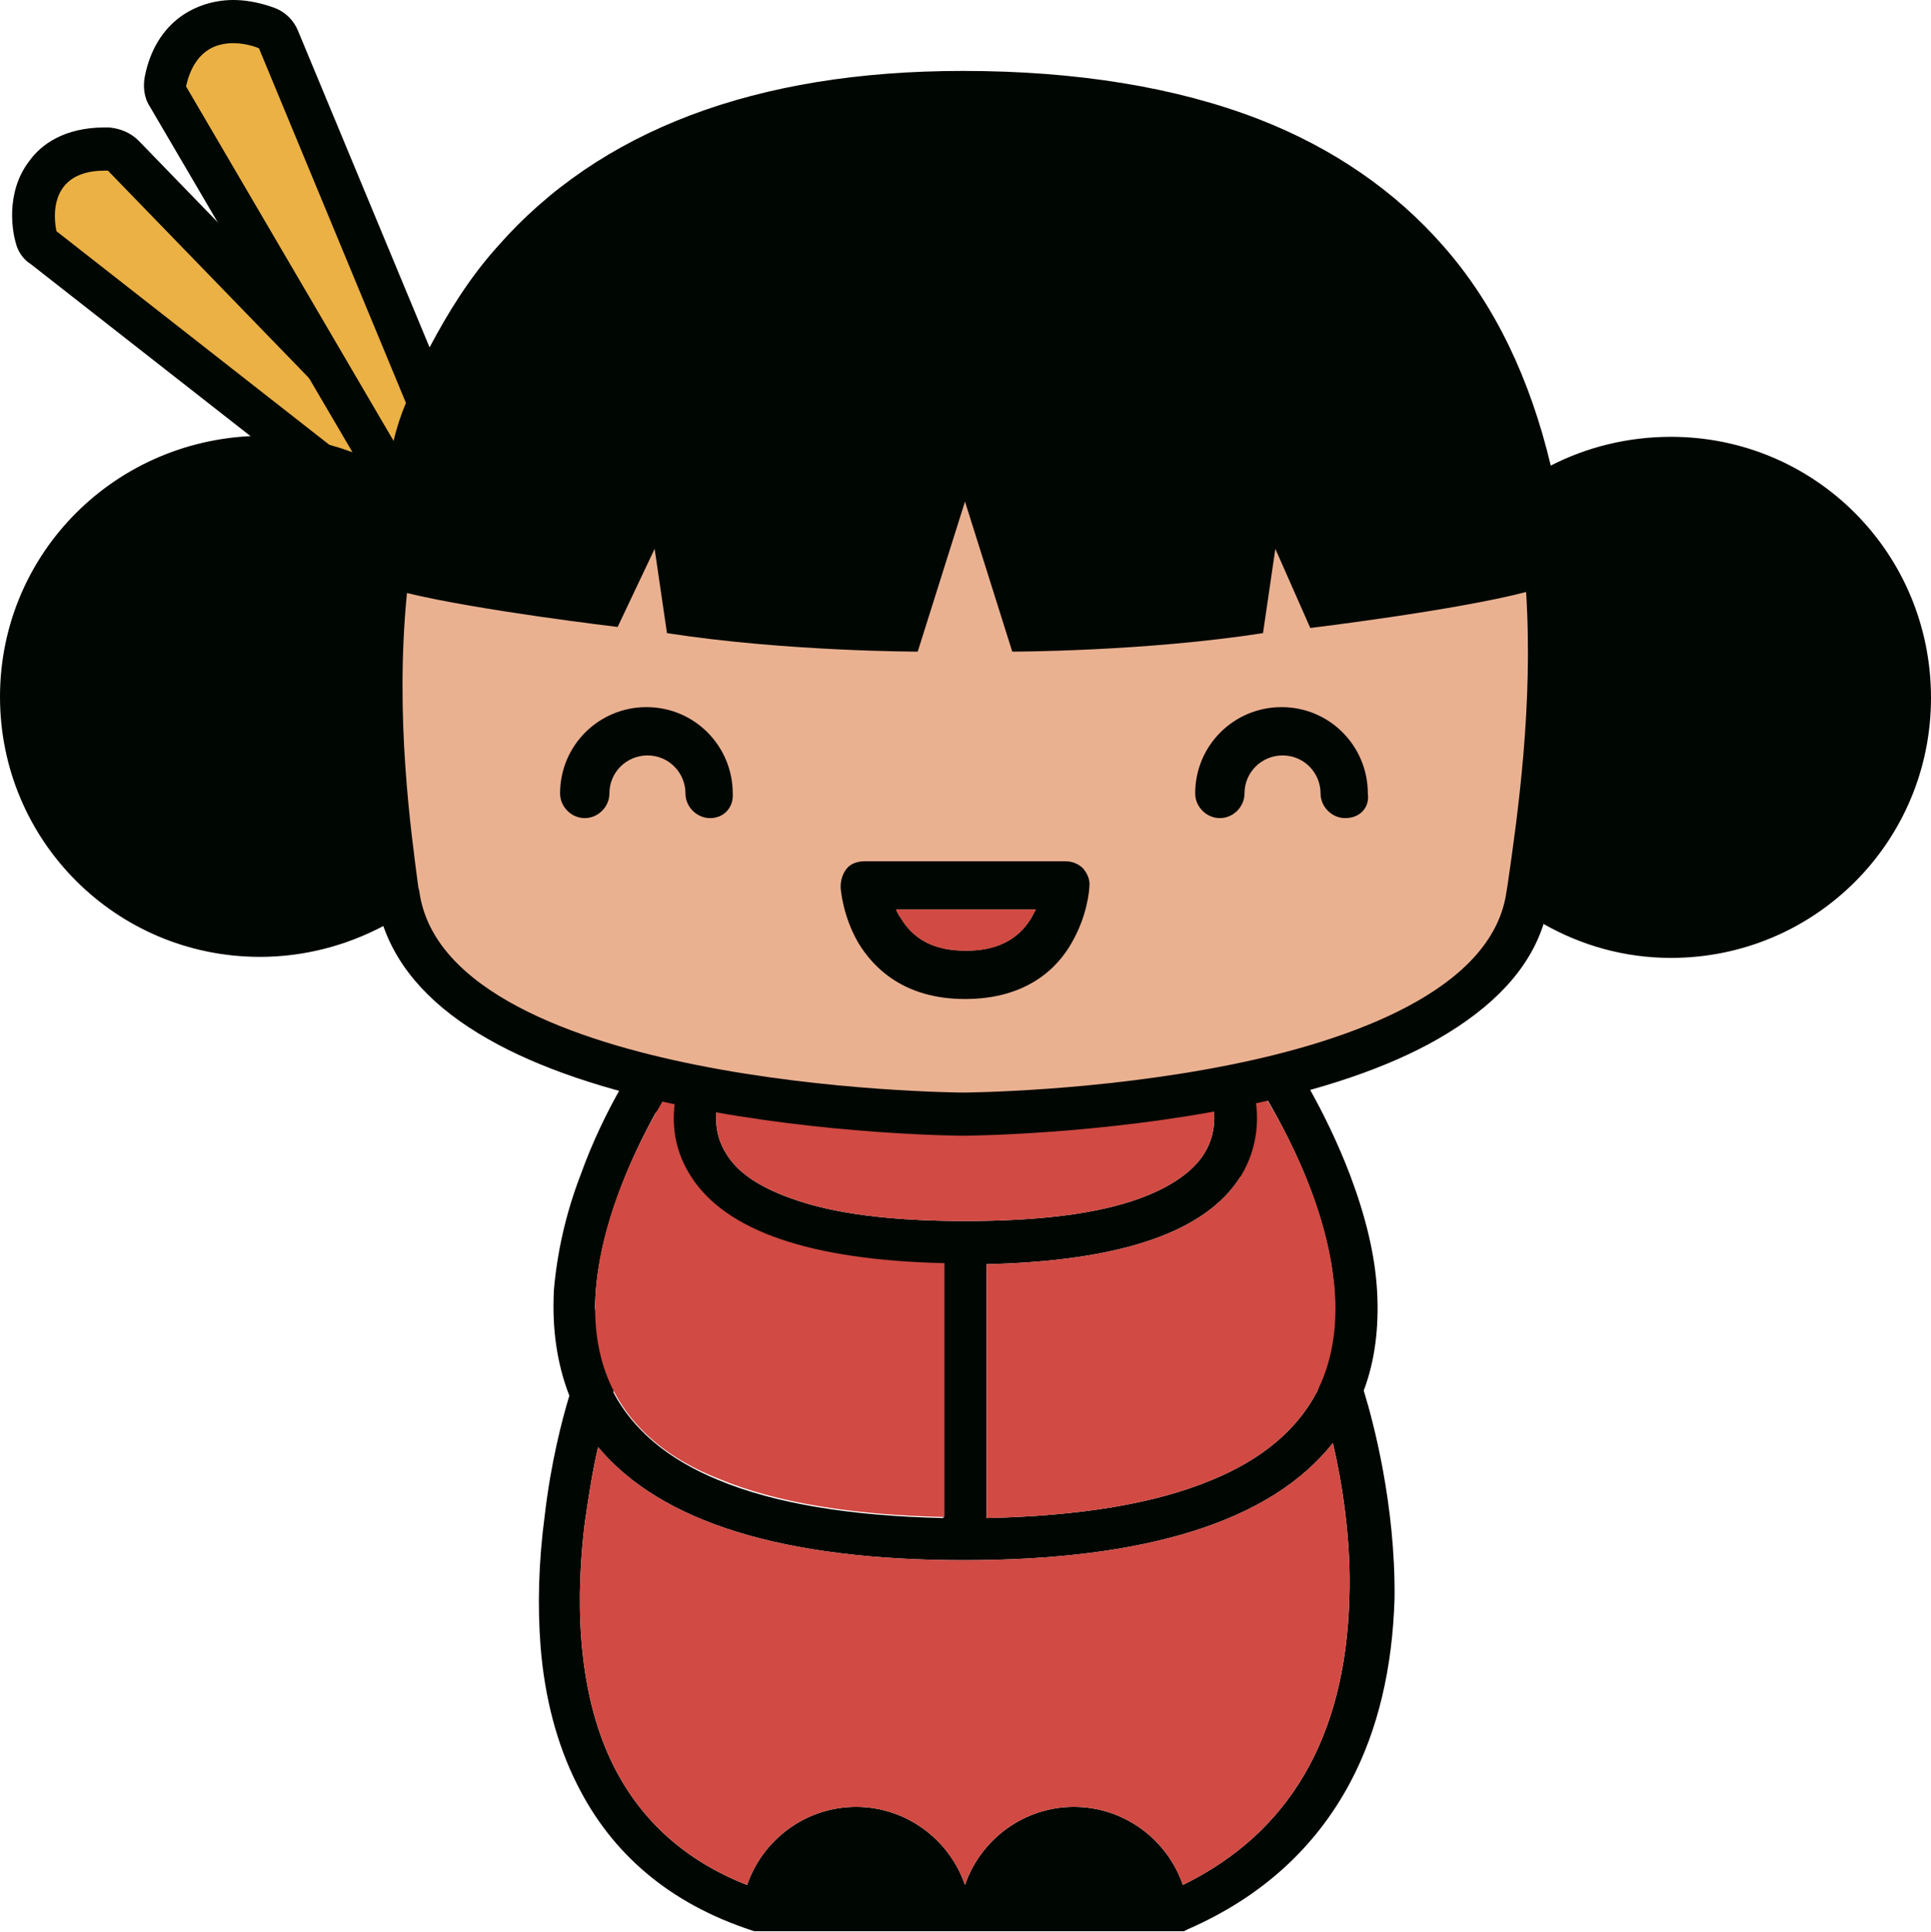 <svg version="1.1" id="Layer_1" xmlns="http://www.w3.org/2000/svg" x="0" y="0" viewBox="0 0 187.9 188" xml:space="preserve"><style>.st0{fill:#000703}.st1{fill:#d14a43}.st2{fill:#ebb144}</style><path class="st0" d="M132.7 135.3c1.1-2.9 1.5-6.2 1.3-9.7-.2-3.5-1.1-7.2-2.6-11.2-2.5-6.6-5.8-11.5-5.9-11.7l-.9-1.2-3.9 1.1-.1-.3H66.2l-3-.9-.8 1.2c-.1.2-3.5 5-5.9 11.7-1.5 3.9-2.3 7.7-2.6 11.2-.2 3.8.3 7.2 1.5 10.3-.7 2.3-1.8 6.5-2.4 11.7-.6 4.5-.7 8.8-.4 12.7.4 5 1.6 9.5 3.5 13.3 3.4 6.9 9.1 11.7 17 14.3l.3.1h41.8l.4-.2c7.1-3.1 12.4-7.9 15.8-14.3 2.7-5.1 4.1-11.1 4.3-17.9.1-9.1-2.1-17.3-3-20.2zm-9.8-29c2 3.3 7.1 12.4 7 21.2l-7.7-21 .7-.2zm-56.3 7.2c.2.3.3.6.5 1 3.4 5.4 11.7 8.2 24.7 8.5v24.7c-9-.2-16.4-1.4-21.9-3.7-4.9-2-8.3-4.9-10.2-8.5v-.1l6.9-21.9zm10.4 3.1c-3.1-1.1-5.2-2.5-6.3-4.3-1.5-2.3-1-4.8-.6-5.8h47.7l.1.3c.3 1.1.6 3.3-.7 5.4-1.1 1.8-3.3 3.3-6.3 4.4-4.1 1.5-9.8 2.2-17 2.2-7.1 0-12.8-.7-16.9-2.2zm19 6.4c13-.3 21.3-3.1 24.7-8.5l7.6 20.6c-.1.1-.1.3-.2.4-1.9 3.6-5.3 6.5-10.2 8.5-5.5 2.3-12.8 3.5-21.9 3.7V123zm-32.1-14.9l-6 19.4c0-7.5 3.7-15.3 6-19.4zm67.4 47.5c-.4 13.4-5.8 22.7-16.2 27.8-1.5-4.4-5.7-7.6-10.6-7.6-4.9 0-9.1 3.2-10.6 7.6-1.5-4.4-5.7-7.6-10.6-7.6-4.9 0-9.1 3.2-10.6 7.6-5.9-2.3-10.3-6.2-13-11.6-3.8-7.6-3.6-17.1-2.8-23.6.4-2.8.8-5.3 1.3-7.4 6.1 7.3 18 11 35.6 11 17.8 0 29.9-3.8 35.9-11.4.9 3.9 1.8 9.4 1.6 15.2z"/><path class="st1" d="M59.8 135.5c-5.5-10.4 2.5-24.9 5.2-29.2l.8.2c-.4 2-.5 4.9 1.4 7.9 3.4 5.4 11.7 8.2 24.7 8.5v24.7c-9-.2-16.4-1.4-21.9-3.7-4.9-1.9-8.3-4.8-10.2-8.4zm68.3 0c-1.9 3.6-5.3 6.5-10.2 8.5-5.5 2.3-12.8 3.5-21.9 3.7V123c13-.3 21.3-3.1 24.7-8.5 1.8-2.9 1.8-5.9 1.4-7.9l.8-.2c2.7 4.2 10.6 18.7 5.2 29.1z"/><path class="st1" d="M77 116.6c-3.1-1.1-5.2-2.5-6.3-4.3-1.5-2.3-1-4.8-.6-5.8h47.7l.1.3c.3 1.1.6 3.3-.7 5.4-1.1 1.8-3.3 3.3-6.3 4.4-4.1 1.5-9.8 2.2-17 2.2-7.1 0-12.8-.7-16.9-2.2zm54.3 39c-.4 13.4-5.8 22.7-16.2 27.8-1.5-4.4-5.7-7.6-10.6-7.6-4.9 0-9.1 3.2-10.6 7.6-1.5-4.4-5.7-7.6-10.6-7.6-4.9 0-9.1 3.2-10.6 7.6-5.9-2.3-10.3-6.2-13-11.6-3.8-7.6-3.6-17.1-2.8-23.6.4-2.8.8-5.3 1.3-7.4 6.1 7.3 18 11 35.6 11 17.8 0 29.9-3.8 35.9-11.4.9 3.9 1.8 9.4 1.6 15.2z"/><path class="st2" d="M39.1 50.8c-.5 0-.9-.1-1.3-.4L4.2 24.1c-.4-.3-.6-.7-.7-1.1-.1-.4-.9-3.6 1-6.1.8-1.1 2.5-2.4 5.7-2.4h.3c.5 0 1.1.2 1.4.6l28.6 29.5c.4.4.6.9.6 1.5v2.7c0 .8-.5 1.5-1.2 1.9-.1 0-.4.1-.8.1z"/><path class="st0" d="M10.2 16.6h.3l28.6 29.5v2.7L5.5 22.5s-1.5-5.9 4.7-5.9m0-4.2c-4 0-6.2 1.7-7.3 3.2-2.5 3.2-1.6 7.2-1.4 7.9.2.9.7 1.7 1.5 2.2L36.6 52c.7.6 1.6.9 2.6.9.6 0 1.2-.1 1.8-.4 1.4-.7 2.3-2.2 2.3-3.7v-2.7c0-1.1-.4-2.1-1.2-2.9L13.5 13.7c-.8-.8-1.8-1.2-2.9-1.3h-.4z"/><path class="st2" d="M39.4 47c-.7 0-1.4-.4-1.8-1L16.3 9.4c-.3-.4-.4-1-.3-1.5.9-3.7 3.3-5.8 6.6-5.8 1.7 0 3.1.6 3.3.7.5.2.9.6 1.1 1.1l15.3 36.7c.2.4.2.9.1 1.4l-1 3.5c-.2.8-.9 1.4-1.7 1.5h-.3z"/><path class="st0" d="M162.6 42.5c-4.2 0-8.2 1-11.7 2.8-2-8.4-5.4-15.6-10.4-21.3-4.7-5.4-10.8-9.6-18-12.4-8-3.1-17.7-4.7-28.8-4.7-20.2 0-35.4 5.8-45.3 17.1-2.7 3-4.8 6.4-6.6 9.8L29 3c-.4-1-1.2-1.8-2.2-2.2-.3-.1-2-.8-4.1-.8-1.9 0-3.7.6-5.1 1.6-1.8 1.3-3 3.3-3.5 5.8-.2 1-.1 2.1.5 3L34.3 44c-2.7-1-5.7-1.6-8.8-1.6C11.3 42.5 0 53.8 0 67.8c0 14 11.3 25.3 25.3 25.3 4.3 0 8.4-1.1 12-3 1.5 4.3 4.9 8 10.2 11 4.9 2.8 11.4 5 19.4 6.6 13.4 2.7 26.3 2.8 26.8 2.8s13.4-.1 26.8-2.8c8-1.6 14.5-3.8 19.4-6.6 5.4-3.1 8.9-6.8 10.3-11.2 3.7 2.1 7.9 3.3 12.4 3.3 14 0 25.3-11.3 25.3-25.3 0-14.1-11.3-25.4-25.3-25.4zM22.7 4.2c1.4 0 2.5.5 2.5.5l14.3 34.5c-.5 1.2-.9 2.4-1.2 3.7L18.1 8.4c.8-3.5 2.9-4.2 4.6-4.2z"/><path d="M40.7 86.3l.1.4c1.3 9.8 15.4 14.6 26.9 16.9 12.9 2.6 25.7 2.7 26 2.7.4 0 13.1-.1 26-2.7 11.5-2.3 25.6-7.2 26.9-16.9l.1-.6c1-6.9 2.5-17.5 1.8-28.5-6.9 1.8-21 3.5-21 3.5l-3.4-7.7-1.2 8.2c-11.6 1.8-24.4 1.8-24.4 1.8l-4.6-14.6-4.6 14.6s-12.8 0-24.4-1.8l-1.2-8.2-3.6 7.6s-13.5-1.6-20.5-3.3c-1.2 12.1.4 23.2 1.1 28.6z" fill="#eab191"/><path class="st0" d="M130.9 79.6c-1.3 0-2.4-1.1-2.4-2.4 0-2-1.6-3.7-3.7-3.7-2 0-3.7 1.6-3.7 3.7 0 1.3-1.1 2.4-2.4 2.4-1.3 0-2.4-1.1-2.4-2.4 0-4.7 3.8-8.4 8.4-8.4 4.7 0 8.4 3.8 8.4 8.4.2 1.4-.8 2.4-2.2 2.4zm-61.8 0c-1.3 0-2.4-1.1-2.4-2.4 0-2-1.6-3.7-3.7-3.7-2 0-3.7 1.6-3.7 3.7 0 1.3-1.1 2.4-2.4 2.4-1.3 0-2.4-1.1-2.4-2.4 0-4.7 3.8-8.4 8.4-8.4 4.7 0 8.4 3.8 8.4 8.4.1 1.4-.9 2.4-2.2 2.4zm24.8 17.6c-5.9 0-8.9-3-10.4-5.5-1.5-2.6-1.7-5.2-1.7-5.4 0-.7.2-1.3.6-1.8.4-.5 1.1-.7 1.7-.7h19.6c.7 0 1.3.3 1.7.7.4.5.7 1.1.6 1.8 0 .3-.2 2.8-1.7 5.4-1.4 2.5-4.4 5.5-10.4 5.5zm-6.7-8.7c.1.3.3.6.5.9 1.3 2.1 3.3 3.1 6.3 3.1 2.9 0 5-1 6.3-3.1.2-.3.3-.6.5-.9H87.2z"/><path class="st1" d="M87.2 88.5c.1.3.3.6.5.9 1.3 2.1 3.3 3.1 6.3 3.1 2.9 0 5-1 6.3-3.1.2-.3.3-.6.5-.9H87.2z"/></svg>
